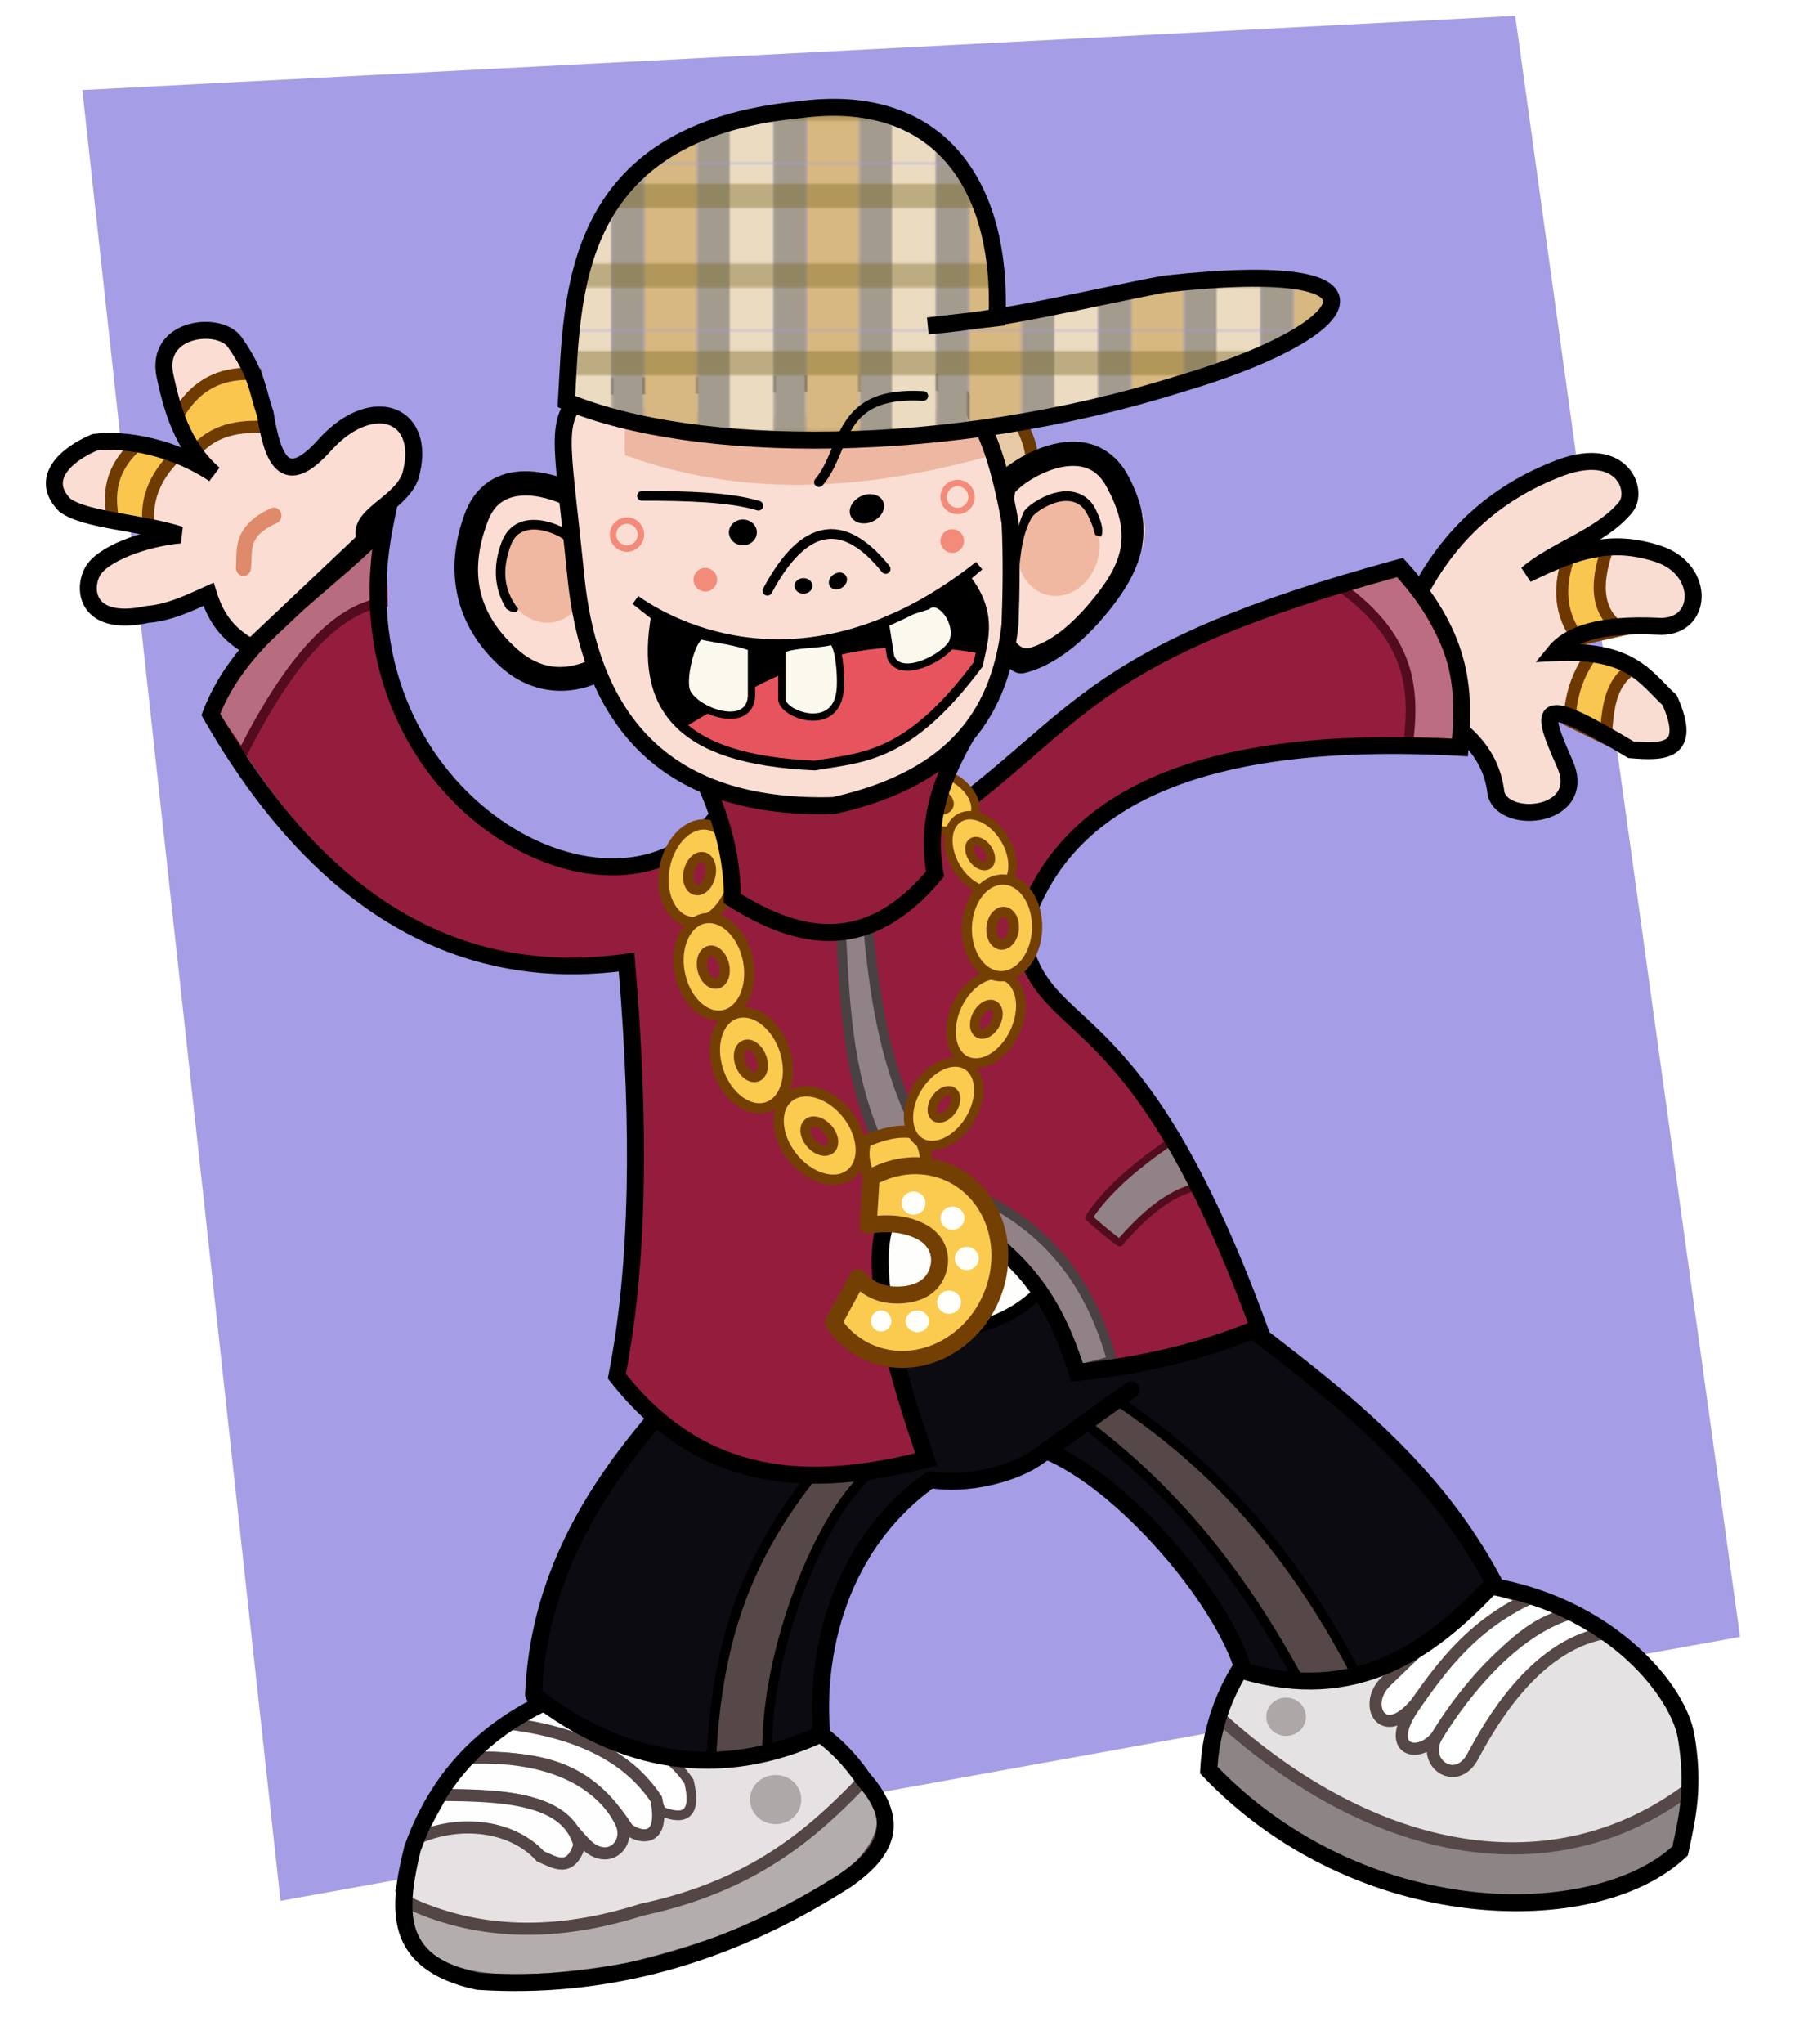<?xml version="1.0" encoding="UTF-8" standalone="no"?>
<!-- Created with Inkscape (http://www.inkscape.org/) -->
<svg
   xmlns:dc="http://purl.org/dc/elements/1.1/"
   xmlns:cc="http://creativecommons.org/ns#"
   xmlns:rdf="http://www.w3.org/1999/02/22-rdf-syntax-ns#"
   xmlns:svg="http://www.w3.org/2000/svg"
   xmlns="http://www.w3.org/2000/svg"
   xmlns:xlink="http://www.w3.org/1999/xlink"
   xmlns:sodipodi="http://sodipodi.sourceforge.net/DTD/sodipodi-0.dtd"
   xmlns:inkscape="http://www.inkscape.org/namespaces/inkscape"
   width="741.069"
   height="843.286"
   id="svg3250"
   sodipodi:version="0.32"
   inkscape:version="0.46"
   version="1.0"
   sodipodi:docname="Chav_diff.svg"
   inkscape:output_extension="org.inkscape.output.svg.inkscape">
  <sodipodi:namedview
     id="base"
     pagecolor="#ffffff"
     bordercolor="#666666"
     borderopacity="1.0"
     inkscape:pageopacity="0.0"
     inkscape:pageshadow="2"
     inkscape:zoom="0.91902423"
     inkscape:cx="180.11528"
     inkscape:cy="422.40453"
     inkscape:document-units="px"
     inkscape:current-layer="layer1"
     showgrid="false"
     inkscape:window-width="1920"
     inkscape:window-height="992"
     inkscape:window-x="-5"
     inkscape:window-y="0"
     showguides="true"
     inkscape:guide-bbox="true" />
  <defs
     id="defs3252">
    <pattern
       inkscape:collect="always"
       xlink:href="#pattern6657"
       id="pattern2494"
       patternTransform="translate(435.311,-0.405)" />
    <inkscape:perspective
       sodipodi:type="inkscape:persp3d"
       inkscape:vp_x="0 : 421.64285 : 1"
       inkscape:vp_y="0 : 1000 : 0"
       inkscape:vp_z="741.06927 : 421.64285 : 1"
       inkscape:persp3d-origin="370.53464 : 281.09524 : 1"
       id="perspective2479" />
    <pattern
       inkscape:collect="always"
       xlink:href="#pattern6085"
       id="pattern6657"
       patternTransform="translate(435.311,-0.405)" />
    <pattern
       inkscape:collect="always"
       xlink:href="#pattern5175"
       id="pattern6085"
       patternTransform="translate(435.311,-0.405)" />
    <pattern
       inkscape:collect="always"
       xlink:href="#pattern4627"
       id="pattern5175"
       patternTransform="translate(435.311,-0.405)" />
    <pattern
       inkscape:collect="always"
       xlink:href="#pattern3853"
       id="pattern4627"
       patternTransform="translate(435.311,-0.405)" />
    <pattern
       patternUnits="userSpaceOnUse"
       width="67"
       height="68.658"
       patternTransform="translate(435.24,-1.124)"
       id="pattern3853">
      <g
         transform="translate(-299.581,-77.485)"
         id="g3842">
        <g
           id="g3836"
           transform="matrix(1,0,0,1.144,0,-11.13)">
          <rect
             y="77.485"
             x="299.581"
             height="60.035"
             width="18.243"
             id="rect3822"
             style="opacity:1;fill:#ebdbc1;fill-opacity:1;fill-rule:evenodd;stroke:none;stroke-width:5;stroke-linecap:round;stroke-linejoin:round;stroke-miterlimit:4;stroke-dasharray:none;stroke-dashoffset:0;stroke-opacity:1" />
          <rect
             style="opacity:1;fill:#d7b881;fill-opacity:1;fill-rule:evenodd;stroke:none;stroke-width:5;stroke-linecap:round;stroke-linejoin:round;stroke-miterlimit:4;stroke-dasharray:none;stroke-dashoffset:0;stroke-opacity:1"
             id="rect3824"
             width="22.223"
             height="60.035"
             x="331.091"
             y="77.485" />
          <rect
             style="opacity:1;fill:#a39b8e;fill-opacity:1;fill-rule:evenodd;stroke:none;stroke-width:5;stroke-linecap:round;stroke-linejoin:round;stroke-miterlimit:4;stroke-dasharray:none;stroke-dashoffset:0;stroke-opacity:1"
             id="rect3826"
             width="13.267"
             height="60.035"
             x="317.824"
             y="77.485" />
          <rect
             y="77.485"
             x="353.314"
             height="60.035"
             width="13.267"
             id="rect3830"
             style="opacity:1;fill:#a39b8e;fill-opacity:1;fill-rule:evenodd;stroke:none;stroke-width:5;stroke-linecap:round;stroke-linejoin:round;stroke-miterlimit:4;stroke-dasharray:none;stroke-dashoffset:0;stroke-opacity:1" />
        </g>
        <rect
           y="118.282"
           x="299.581"
           height="9.95"
           width="67"
           id="rect3832"
           style="opacity:0.4;fill:#786721;fill-opacity:1;fill-rule:evenodd;stroke:none;stroke-width:5;stroke-linecap:round;stroke-linejoin:round;stroke-miterlimit:4;stroke-dasharray:none;stroke-dashoffset:0;stroke-opacity:1" />
        <rect
           style="opacity:0.4;fill:#786721;fill-opacity:1;fill-rule:evenodd;stroke:none;stroke-width:5;stroke-linecap:round;stroke-linejoin:round;stroke-miterlimit:4;stroke-dasharray:none;stroke-dashoffset:0;stroke-opacity:1"
           id="rect3834"
           width="67"
           height="9.95"
           x="299.581"
           y="85.445" />
      </g>
    </pattern>
  </defs>
  <g
     transform="translate(-7.143075e-2,-0.719)"
     id="layer1"
     inkscape:groupmode="layer"
     inkscape:label="Ebene 1">
    <path
       id="path3273"
       d="M 34.071,37.885 L 625.63,7.252 L 718.454,676.086 L 115.883,785.005 L 34.071,37.885 z"
       style="fill:#a59de6;fill-opacity:1;fill-rule:evenodd;stroke:none;stroke-width:1px;stroke-linecap:butt;stroke-linejoin:miter;stroke-opacity:1" />
    <path
       style="fill:#e4e2e3;fill-opacity:1;fill-rule:evenodd;stroke:none;stroke-width:1.776;stroke-linecap:round;stroke-linejoin:round;stroke-miterlimit:4;stroke-dasharray:none;stroke-dashoffset:0;stroke-opacity:1"
       d="M 619.006,784.879 C 576.92,783.059 534.975,764.864 504.695,735.294 L 500.036,730.745 L 500.553,726.127 C 502.518,708.57 509.148,693.076 520.575,679.34 C 522.818,676.643 522.912,676.577 525.738,675.721 C 527.321,675.242 544.359,670.138 563.6,664.38 L 598.584,653.911 L 602.668,654.233 C 620.035,655.602 634.275,659.132 647.419,665.328 C 667.522,674.804 684.059,691.935 694.507,714.108 C 696.187,717.675 696.431,718.505 696.936,722.398 C 697.644,727.853 697.665,738.504 696.98,744.314 C 695.923,753.279 693.804,763.452 692.752,764.616 C 690.567,767.033 684.228,771.296 678.63,774.112 C 662.661,782.147 642.016,785.875 619.006,784.879 L 619.006,784.879 z"
       id="path6432" />
    <path
       style="fill:#8d8485;fill-opacity:1;fill-rule:evenodd;stroke:#564848;stroke-width:5;stroke-linecap:butt;stroke-linejoin:miter;stroke-miterlimit:4;stroke-dasharray:none;stroke-opacity:1"
       d="M 503.696,709.397 C 567.748,767.555 641.496,780.755 697.261,738.876 L 693.354,765.158 C 659.591,791.972 568.101,803.227 499.079,729.642 L 503.696,709.397 z"
       id="path6436"
       sodipodi:nodetypes="ccccc" />
    <path
       sodipodi:type="arc"
       style="fill:#ada7a7;fill-opacity:1;fill-rule:evenodd;stroke:none;stroke-width:7;stroke-linecap:round;stroke-linejoin:round;stroke-miterlimit:4;stroke-dasharray:none;stroke-dashoffset:0;stroke-opacity:1"
       id="path6434"
       sodipodi:cx="532.0376"
       sodipodi:cy="709.38837"
       sodipodi:rx="8.1688023"
       sodipodi:ry="7.8136368"
       d="M 540.206,709.388 A 8.169,7.814 0 1 1 523.869,709.388 A 8.169,7.814 0 1 1 540.206,709.388 z"
       transform="translate(-0.994,-0.346)" />
    <path
       style="fill:#ffffff;fill-opacity:1;fill-rule:evenodd;stroke:#564847;stroke-width:5;stroke-linecap:butt;stroke-linejoin:miter;stroke-miterlimit:4;stroke-dasharray:none;stroke-opacity:1"
       d="M 572.243,694.48 C 563.031,703.371 569.858,717.964 581.832,706.556 C 593.807,695.148 604.786,668.573 635.107,661.45 L 613.087,655.057 L 572.243,694.48 z"
       id="path6438"
       sodipodi:nodetypes="czccz" />
    <path
       style="fill:#feffff;fill-opacity:1;fill-rule:evenodd;stroke:#564847;stroke-width:5;stroke-linecap:butt;stroke-linejoin:miter;stroke-miterlimit:4;stroke-dasharray:none;stroke-opacity:1"
       d="M 632.621,659.674 L 651.089,666.778 C 626.299,666.865 601.011,707.562 593.197,717.211 C 585.559,726.644 571.326,722.969 583.608,705.135 C 596.006,687.134 608.678,670.733 632.621,659.674 z"
       id="path6442"
       sodipodi:nodetypes="cczzc" />
    <path
       style="fill:#ffffff;fill-opacity:1;fill-rule:evenodd;stroke:#564847;stroke-width:5;stroke-linecap:butt;stroke-linejoin:miter;stroke-miterlimit:4;stroke-dasharray:none;stroke-opacity:1"
       d="M 648.248,666.422 C 621.165,674.729 599.673,706.308 593.197,717.211 C 586.79,728 601.157,738.304 608.114,725.38 C 614.993,712.6 633.062,680.091 662.1,674.591 L 648.248,666.422 z"
       id="path6444"
       sodipodi:nodetypes="czzcc" />
    <path
       style="fill:#000000;fill-opacity:1;fill-rule:evenodd;stroke:none;stroke-width:7;stroke-linecap:butt;stroke-linejoin:miter;stroke-miterlimit:4;stroke-dasharray:none;stroke-opacity:1"
       d="M 597.375,649.75 L 596.812,649.938 L 521.156,672.656 L 520.219,672.938 L 519.562,673.656 C 505.398,689.198 496.578,709.192 495.594,730.906 L 495.5,732.406 L 496.531,733.469 C 528.313,766.815 569.01,783.716 606.25,788.094 C 643.49,792.472 677.414,784.593 696.094,767 L 696.906,766.25 L 697.125,765.188 C 700.299,750.548 703.223,737.821 699.656,716.625 C 697.643,704.665 687.753,688.987 670.656,675.5 C 653.559,662.013 629.089,650.999 597.938,649.781 L 597.375,649.75 z M 598.156,656.812 C 627.574,658.065 650.391,668.44 666.312,681 C 682.321,693.628 691.225,708.718 692.75,717.781 C 696.047,737.375 693.596,748.433 690.531,762.531 C 674.021,777.454 642.301,785.299 607.062,781.156 C 571.723,777.001 533.099,761.002 502.719,729.688 C 503.944,710.58 511.718,692.994 524.156,679.062 L 598.156,656.812 z"
       id="path6430" />
    <path
       style="fill:#e6e2e3;fill-opacity:1;fill-rule:evenodd;stroke:#e6e2e3;stroke-width:2.959;stroke-linecap:round;stroke-linejoin:round;stroke-miterlimit:4;stroke-dasharray:none;stroke-dashoffset:0;stroke-opacity:1"
       d="M 199.261,814.129 C 192.721,813.524 184.516,810.466 179.47,806.751 C 169.867,799.682 167.908,788.41 172.672,767.632 C 174.315,760.467 179.616,749.012 185.092,740.792 C 194.921,726.038 207.441,715.319 224.833,706.766 C 233.503,702.502 243.241,698.736 245.594,698.736 C 248.85,698.736 303.095,703.364 304.833,703.79 C 308.565,704.704 317.592,708.203 322.908,710.795 C 335.068,716.724 343.907,724.057 352.186,735.086 C 353.146,736.365 354.822,738.552 355.911,739.947 C 358.347,743.069 360.566,747.634 361.149,750.725 C 362.709,758.99 356.548,767.021 341.703,776.073 C 303.791,799.192 266.684,811.48 226.807,814.12 C 219.728,814.589 204.294,814.594 199.261,814.129 L 199.261,814.129 z"
       id="path5961" />
    <path
       style="fill:#b3adad;fill-opacity:1;fill-rule:evenodd;stroke:#544645;stroke-width:5;stroke-linecap:butt;stroke-linejoin:miter;stroke-miterlimit:4;stroke-dasharray:none;stroke-opacity:1"
       d="M 166.606,784.83 C 197.083,799.617 230.106,799.762 265.089,788.634 C 310.185,779.04 335.084,757.904 356.81,734.955 C 367.434,745.852 367.734,757.732 354.697,770.882 C 327.559,793.036 294.129,804.402 259.172,813.15 C 199.238,823.056 185.05,815.287 173.791,806.387 C 164.28,799.201 168.025,792.016 166.606,784.83 z"
       id="path5965"
       sodipodi:nodetypes="ccccccc" />
    <path
       style="fill:#ffffff;fill-opacity:1;fill-rule:evenodd;stroke:#544646;stroke-width:4;stroke-linecap:butt;stroke-linejoin:miter;stroke-miterlimit:4;stroke-dasharray:none;stroke-opacity:1"
       d="M 212.677,710.862 C 234.188,720.384 260.811,719.111 273.12,748.058 C 283.597,752.313 287.581,748.451 284.532,735.8 C 272.064,717.091 250.972,716.1 231.275,708.749 C 218.015,699.744 217.816,708.699 212.677,710.862 z"
       id="path5967"
       sodipodi:nodetypes="ccccc" />
    <path
       style="fill:#ffffff;fill-opacity:1;fill-rule:evenodd;stroke:#544646;stroke-width:5;stroke-linecap:butt;stroke-linejoin:miter;stroke-miterlimit:4;stroke-dasharray:none;stroke-opacity:1"
       d="M 271.007,742.985 C 274.918,761.958 263.465,758.812 259.172,755.243 C 243.67,731.498 227.435,725.224 192.812,726.078 L 208.873,711.707 C 237.72,715.083 259.062,724.962 271.007,742.985 z"
       id="path5969"
       sodipodi:nodetypes="ccccc" />
    <path
       style="fill:#fffeff;fill-opacity:1;fill-rule:evenodd;stroke:#544646;stroke-width:5;stroke-linecap:butt;stroke-linejoin:miter;stroke-miterlimit:4;stroke-dasharray:none;stroke-opacity:1"
       d="M 191.966,726.078 C 237.961,723.584 252.89,744.697 256.636,753.13 C 260.448,761.712 250.865,771.027 241.419,761.161 C 231.974,751.294 227.931,739.6 180.977,742.14 L 191.966,726.078 z"
       id="path5973"
       sodipodi:nodetypes="czzcc" />
    <path
       style="fill:#fffeff;fill-opacity:1;fill-rule:evenodd;stroke:#544646;stroke-width:5;stroke-linecap:butt;stroke-linejoin:miter;stroke-miterlimit:4;stroke-dasharray:none;stroke-opacity:1"
       d="M 172.523,759.047 C 190.711,751.136 211.934,754.185 223.244,766.655 C 229.222,769.162 235.496,773.589 239.306,762.006 C 234.471,743.044 209.241,741.419 182.245,741.295 L 172.523,759.047 z"
       id="path5975"
       sodipodi:nodetypes="ccccc" />
    <path
       style="fill:#000000;fill-opacity:1;fill-rule:evenodd;stroke:none;stroke-width:7;stroke-linecap:butt;stroke-linejoin:miter;stroke-miterlimit:4;stroke-dasharray:none;stroke-opacity:1"
       d="M 244.406,691.688 L 243.719,691.906 C 210.165,702.775 181.385,722.314 167.125,762.094 L 167.062,762.281 L 167,762.469 C 164.066,774.655 161.475,787.001 164.812,798 C 168.15,808.999 177.922,817.715 196.75,821.656 L 197,821.688 L 197.25,821.719 C 248.845,825.052 300.531,812.029 351.938,778.906 L 352.031,778.844 L 352.094,778.781 C 359.736,773.262 366.179,767.115 368.344,759.094 C 370.48,751.177 367.745,742.159 359.281,732.562 C 359.191,732.43 359.091,732.32 359,732.188 C 345.358,712.321 326.312,702.884 306.25,696.938 L 305.906,696.844 L 305.531,696.812 L 245.094,691.75 L 244.406,691.688 z M 245.25,698.781 L 304.5,703.75 C 323.832,709.511 341.019,718.1 353.5,736.5 L 353.625,736.688 L 353.781,736.875 C 361.615,745.613 363.053,751.873 361.594,757.281 C 360.146,762.646 355.169,767.908 348.156,773 C 297.933,805.361 248.004,817.893 197.969,814.719 C 180.761,811.068 174.11,804.466 171.531,795.969 C 168.969,787.524 170.882,776.314 173.719,764.469 C 173.727,764.446 173.742,764.429 173.75,764.406 C 187.177,727.018 213.193,709.286 245.25,698.781 z"
       id="path5959" />
    <path
       sodipodi:type="arc"
       style="fill:#aea8a8;fill-opacity:1;fill-rule:evenodd;stroke:none;stroke-width:7;stroke-linecap:round;stroke-linejoin:round;stroke-miterlimit:4;stroke-dasharray:none;stroke-dashoffset:0;stroke-opacity:1"
       id="path5963"
       sodipodi:cx="316.58438"
       sodipodi:cy="744.37952"
       sodipodi:rx="6.7628169"
       sodipodi:ry="8.0308447"
       d="M 323.347,744.38 A 6.763,8.031 0 1 1 309.822,744.38 A 6.763,8.031 0 1 1 323.347,744.38 z"
       transform="matrix(1.562,0,0,1.247,-174.203,-185.04)" />
    <path
       style="fill:#f9ddd2;fill-opacity:1;fill-rule:evenodd;stroke:#f9ddd2;stroke-width:2.548;stroke-linecap:round;stroke-linejoin:round;stroke-miterlimit:4;stroke-dasharray:none;stroke-dashoffset:0;stroke-opacity:1"
       d="M 627.246,331.771 C 625.29,331.259 623.45,330.211 622.393,329.008 C 621.589,328.092 621.255,327.193 620.898,324.976 C 618.969,313.018 611.163,302.367 598.401,294.278 C 597.351,293.612 596.491,292.994 596.491,292.904 C 596.491,292.814 594.437,283.316 591.928,271.798 L 587.365,250.856 L 589.501,246.795 C 599.816,227.177 614.496,212.419 633.393,202.668 C 646.635,195.834 655.533,193.608 661.885,195.537 C 666.281,196.873 669.273,200.443 669.281,204.363 C 669.291,209.106 662.388,214.562 643.079,225.075 C 636.533,228.638 628.338,234.07 628.338,234.845 C 628.338,235.438 631.656,240.723 632.031,240.727 C 632.26,240.729 634.223,239.903 636.392,238.89 C 643.179,235.72 650.211,233.07 655.384,231.733 C 659.763,230.6 661.063,230.422 666.098,230.267 C 670.553,230.129 672.617,230.23 675.379,230.721 C 687.506,232.879 693.779,237.386 695.186,244.952 C 695.955,249.091 694.041,252.973 690.489,254.474 C 688.934,255.132 687.678,255.228 678.202,255.414 C 667.112,255.633 664.013,255.906 658.384,257.163 C 652.465,258.484 648.295,260.145 644.535,262.679 C 642.773,263.866 635.102,271.216 633.936,272.833 L 633.228,273.816 L 644.068,273.75 C 653.245,273.693 655.466,273.786 658.548,274.355 C 668.475,276.186 672.956,278.661 681.36,286.956 L 686.708,292.233 L 687.852,295.873 C 689.312,300.519 689.448,303.656 688.245,304.937 C 687.063,306.195 684.891,306.61 679.493,306.61 L 674.738,306.61 L 668.099,302.736 C 659.954,297.984 651.776,293.857 647.952,292.568 C 641.505,290.396 637.443,291.787 636.453,296.505 C 635.767,299.779 636.665,302.796 642.531,316.915 C 644.057,320.586 644.472,323.34 643.804,325.362 C 643.122,327.429 640.862,329.656 638.255,330.829 C 636.306,331.707 635.436,331.868 632.16,331.955 C 630.058,332.011 627.847,331.929 627.246,331.771 z"
       id="path4779" />
    <path
       style="fill:#f9c650;fill-opacity:1;fill-rule:evenodd;stroke:#6e3700;stroke-width:5;stroke-linecap:butt;stroke-linejoin:miter;stroke-miterlimit:4;stroke-dasharray:none;stroke-opacity:1"
       d="M 647.94,229.986 C 643.218,242.909 644.052,254.551 651.944,264.563 L 669.778,260.559 C 659.579,254.114 658.267,242.615 663.591,227.438 L 647.94,229.986 z"
       id="path4781"
       sodipodi:nodetypes="ccccc" />
    <path
       style="fill:#f9c650;fill-opacity:1;fill-rule:evenodd;stroke:#6e3700;stroke-width:5;stroke-linecap:butt;stroke-linejoin:miter;stroke-miterlimit:4;stroke-dasharray:none;stroke-opacity:1"
       d="M 657.767,270.023 L 674.51,276.21 C 664.03,282.618 663.986,294.242 662.863,305.328 L 647.94,298.048 C 648.584,289.082 650.398,279.949 657.767,270.023 z"
       id="path4783"
       sodipodi:nodetypes="ccccc" />
    <path
       style="fill:none;fill-rule:evenodd;stroke:#000000;stroke-width:7;stroke-linecap:butt;stroke-linejoin:miter;stroke-miterlimit:4;stroke-dasharray:none;stroke-opacity:1"
       d="M 583.517,250.368 C 596.295,223.362 616.358,204.097 644.664,193.589 C 670.16,184.375 676.627,203.368 671.234,209.967 C 661.149,222.309 641.612,227.814 630.469,237.629 C 651.275,227.519 665.279,222.883 684.701,229.258 C 704.561,235.777 703.318,260.525 684.337,259.104 C 660.716,258.03 647.927,262.373 641.752,270.023 C 673.258,268.429 679.225,280.159 689.433,289.677 C 699.053,311.429 686.604,311.113 673.418,310.06 C 634.277,286.591 635.798,292.48 646.12,315.883 C 655.796,337.82 621.34,341.414 617.73,328.258 C 616.058,313.035 606.633,302.98 593.344,295.501 L 583.517,250.368 z"
       id="path4773"
       sodipodi:nodetypes="ccsczcccczccc" />
    <path
       style="fill:#0c0b11;fill-opacity:1;fill-rule:evenodd;stroke:#0c0b11;stroke-width:6.293;stroke-linecap:round;stroke-linejoin:round;stroke-miterlimit:4;stroke-dasharray:none;stroke-dashoffset:0;stroke-opacity:1"
       d="M 277.93,721.495 C 261.086,718.916 247.754,713.598 232.139,703.231 L 224.001,697.828 L 224.786,690.442 C 229.055,650.26 252.844,607.36 292.289,568.712 L 304.62,556.63 L 382.071,532.398 L 459.522,508.166 L 469.601,517.112 C 475.144,522.033 495.453,538.374 514.731,553.426 C 565.195,592.825 588.851,616.386 605.908,644.234 L 611.038,652.609 L 604.932,658.957 C 581.451,683.365 549.515,694.841 523.721,688.14 C 516.59,686.287 516.038,685.729 510.925,675.191 C 507.986,669.133 501.843,658.868 497.274,652.378 C 486.941,637.7 459.701,610.69 448.881,604.392 C 444.421,601.796 440.758,599.244 440.741,598.72 C 440.724,598.197 445.109,594.682 450.486,590.911 C 464.253,581.254 466.542,578.763 464.222,575.968 C 463.193,574.728 461.711,573.713 460.929,573.713 C 460.147,573.713 451.561,579.512 441.849,586.6 C 419.683,602.775 409.981,606.927 394.348,606.927 C 383.5,606.927 382.242,607.293 375.564,612.392 C 352.748,629.813 337.041,662.692 334.41,698.538 C 333.173,715.391 333.659,714.823 316.86,719.073 C 304.289,722.253 289.069,723.2 277.93,721.495 L 277.93,721.495 z"
       id="path4695" />
    <path
       style="fill:#564848;fill-opacity:1;fill-rule:evenodd;stroke:#000000;stroke-width:4;stroke-linecap:butt;stroke-linejoin:miter;stroke-miterlimit:4;stroke-dasharray:none;stroke-opacity:1"
       d="M 293.67,727.74 L 316.767,724.608 C 316.005,676.613 343.947,613.891 364.917,604.82 L 339.863,604.037 C 310.602,639.171 296.073,673.303 293.67,727.74 z"
       id="path4691"
       sodipodi:nodetypes="ccccc" />
    <path
       style="fill:#564848;fill-opacity:1;fill-rule:evenodd;stroke:#000000;stroke-width:4;stroke-linecap:butt;stroke-linejoin:miter;stroke-miterlimit:4;stroke-dasharray:none;stroke-opacity:1"
       d="M 536.379,694.074 L 560.258,692.116 C 537.7,648.59 507.564,608.853 460.043,577.809 L 446.733,587.204 C 484.285,614.994 512.254,649.594 536.379,694.074 z"
       id="path4693"
       sodipodi:nodetypes="ccccc" />
    <path
       style="fill:none;fill-rule:evenodd;stroke:#000000;stroke-width:7;stroke-linecap:butt;stroke-linejoin:round;stroke-miterlimit:4;stroke-dasharray:none;stroke-opacity:1"
       d="M 461.109,503.438 L 301.39,553.532 C 259.606,594.559 222.989,638.303 220.359,699.938 C 256.975,728.568 297.524,735.381 339.359,716.001 C 336.895,690.382 342.249,641.362 384.172,611.251 C 384.182,611.252 384.193,611.249 384.203,611.251 C 391.549,612.357 400.108,612.05 408.828,610.001 C 416.692,608.152 423.684,605.32 428.913,601.559 C 513.776,540.539 431.028,600.064 431.984,599.282 C 463.73,612.201 504.866,660.285 513.547,690.157 C 559.183,703.504 589.881,682.832 616.89,653.751 C 579.904,583.974 513.596,553.127 461.109,503.438 z"
       id="path4614"
       sodipodi:nodetypes="cccccssscccc" />
    <path
       style="fill:#fefefd;fill-opacity:1;fill-rule:evenodd;stroke:#000000;stroke-width:5;stroke-linecap:butt;stroke-linejoin:miter;stroke-miterlimit:4;stroke-dasharray:none;stroke-opacity:1"
       d="M 330.077,542.185 C 371.379,552.561 410.782,558.469 434.598,527.701 L 384.49,463.109 L 353.565,465.85 L 330.077,542.185 z"
       id="path4616"
       sodipodi:nodetypes="ccccc" />
    <path
       sodipodi:nodetypes="ccccscccscccscccssssscccccsscccscccscccssssssssssssccccc"
       style="fill:#941d3d;fill-opacity:1;fill-rule:evenodd;stroke:none;stroke-width:3.992;stroke-linecap:round;stroke-linejoin:round;stroke-miterlimit:4;stroke-dasharray:none;stroke-dashoffset:0;stroke-opacity:1"
       d="M 328.854,608.045 C 303.221,605.569 280.666,593.712 263.374,573.62 L 258.803,568.309 L 253.998,558.054 C 257.467,537.817 259.234,518.952 259.959,490.667 C 260.581,466.446 258.939,421.735 256.66,400.81 L 256.221,396.781 L 257.162,397.376 C 246.397,398.574 225.97,398.131 216.282,396.49 C 168.667,388.425 128.741,357.354 95.456,302.461 L 91.099,295.276 L 94.41,288.749 C 101.269,275.229 111.305,263.887 133.085,245.043 C 139.542,239.456 148.344,231.672 152.643,227.747 L 160.46,220.609 L 159.828,226.099 C 159.481,229.119 159.225,238.596 159.26,247.158 C 159.311,259.904 159.63,264.129 161.018,270.457 C 163.492,281.733 166.226,289.457 171.566,300.251 C 185.039,327.485 208.773,348.117 235.922,356.194 C 245.246,358.968 260.061,359.7 268.975,357.826 C 277.331,356.07 286.732,351.226 293.089,345.4 L 298.361,340.57 L 344.8,340.57 L 391.238,340.57 L 400.565,333.46 C 405.694,329.55 417.506,319.867 426.813,311.943 C 456.237,286.89 466.696,279.642 489.73,268.341 C 511.31,257.754 534.744,249.092 566.77,239.864 L 580.739,235.839 L 584.16,239.702 C 592.105,248.674 599.749,261.894 602.55,271.509 C 605.524,281.717 606.885,297.896 605.396,305.341 L 604.897,307.836 L 581.488,307.836 C 548.303,307.836 528.836,309.732 506.964,315.094 C 465.683,325.215 439.592,345.474 427.078,377.122 L 423.832,385.331 L 425.098,390.295 C 425.794,393.025 427.668,397.954 429.262,401.247 C 431.831,406.556 433.992,409.091 448.322,423.602 C 457.211,432.604 465.814,441.586 467.44,443.562 C 477.955,456.341 488.694,473.421 498.313,492.663 C 508.162,512.366 522.399,547.4 520.919,548.291 C 518.677,549.64 503.974,554.708 494.919,557.253 C 478.69,561.814 450.043,566.761 448.696,565.235 C 448.347,564.841 447.234,562.182 446.222,559.328 C 436.257,531.218 419.938,513.195 390.261,497.525 C 385.613,495.07 381.122,493.063 380.281,493.065 C 377.84,493.07 373.808,495.933 371.23,499.492 C 366.208,506.425 364.733,517.592 366.755,533.38 C 368.843,549.69 374.494,572.464 381.832,594.155 L 384.567,602.235 L 374.874,604.316 C 358.103,607.917 341.477,609.264 328.854,608.045 L 328.854,608.045 z"
       id="path3603" />
    <path
       style="fill:#918287;fill-opacity:1;fill-rule:evenodd;stroke:#530c1e;stroke-width:3;stroke-linecap:butt;stroke-linejoin:round;stroke-miterlimit:4;stroke-dasharray:none;stroke-opacity:1"
       d="M 483.096,471.956 L 494.274,490.319 C 482.39,493.082 472.106,502.246 462.338,513.472 C 460.42,512.352 455.731,508.462 449.564,503.093 C 456.312,492.714 467.835,482.335 483.096,471.956 z"
       id="path3607"
       sodipodi:nodetypes="ccccc" />
    <path
       style="fill:#b86c7f;fill-opacity:1;fill-rule:evenodd;stroke:#530c1e;stroke-width:4;stroke-linecap:butt;stroke-linejoin:miter;stroke-miterlimit:4;stroke-dasharray:none;stroke-opacity:1"
       d="M 157.354,220.464 C 128.95,245.214 96.048,269.964 87.894,294.714 L 99.87,312.279 C 120.413,271.177 139.737,252.003 158.152,249.206 L 157.354,220.464 z"
       id="path3609"
       sodipodi:nodetypes="ccccc" />
    <path
       style="fill:#bc6d82;fill-opacity:1;fill-rule:evenodd;stroke:#530c1e;stroke-width:4;stroke-linecap:butt;stroke-linejoin:miter;stroke-miterlimit:4;stroke-dasharray:none;stroke-opacity:1"
       d="M 576.508,234.835 C 595.505,256.334 605.927,280.406 603.653,308.287 L 581.298,309.085 C 584.045,286.996 584.098,264.908 553.354,242.819 L 576.508,234.835 z"
       id="path3611"
       sodipodi:nodetypes="ccccc" />
    <path
       style="fill:#918287;fill-opacity:1;fill-rule:evenodd;stroke:#4a4144;stroke-width:4;stroke-linecap:butt;stroke-linejoin:miter;stroke-miterlimit:4;stroke-dasharray:none;stroke-opacity:1"
       d="M 388.088,503.093 L 392.878,489.521 C 436.315,505.236 451.719,535.657 459.145,562.174 L 443.975,566.166 C 435.966,533.342 415.208,514.683 388.088,503.093 z"
       id="path3615"
       sodipodi:nodetypes="ccccc" />
    <path
       style="fill:#000000;fill-opacity:1;fill-rule:evenodd;stroke:none;stroke-width:7;stroke-linecap:butt;stroke-linejoin:miter;stroke-miterlimit:4;stroke-dasharray:none;stroke-opacity:1"
       d="M 164.781,205.906 L 156.406,214.875 C 132.763,240.167 97.093,259.101 83.812,294.281 L 83.25,295.812 L 84.062,297.25 C 128.175,374.23 185.818,409.708 255.531,401.562 C 260.835,465.802 260.29,522.476 251.312,567.875 L 251,569.469 L 252,570.719 C 270.006,593.711 290.836,605.902 313.156,610.562 C 335.476,615.223 359.161,612.477 383.375,606.281 L 387.062,605.344 L 385.812,601.75 C 375.617,572.48 368.816,547.244 367.281,528.812 C 366.514,519.597 367.085,512.116 368.938,506.812 C 370.606,502.036 373.127,499.126 376.875,497.406 C 422.977,518.682 433.163,542.561 441.438,568.031 L 442.312,570.719 L 445.125,570.438 C 473.723,567.56 498.934,561.193 521.188,551.812 L 524.25,550.531 L 523.094,547.406 C 497.068,476.419 474.432,446.675 457.188,429.125 C 448.565,420.35 441.408,414.687 436.125,408.625 C 430.984,402.726 427.436,396.451 425.25,385.875 C 432.894,360.46 449.423,341.004 477.781,328.25 C 506.46,315.352 547.344,309.555 602.656,312.594 L 606.094,312.781 L 606.344,309.344 C 607.979,287.363 608.799,263.384 580.688,232.469 L 579.25,230.906 L 577.188,231.469 C 447.69,266.676 444.971,293.794 386.875,335.938 L 294.688,335.938 L 293.031,335.938 L 291.969,337.188 C 281.672,349.666 267.51,355.168 251.875,354.875 C 236.24,354.582 219.215,348.331 204.125,337.031 C 173.945,314.432 151.561,272.038 162.375,217.969 L 164.781,205.906 z M 153.781,227.344 C 147.275,278.907 169.781,320.043 199.938,342.625 C 216.05,354.691 234.356,361.549 251.75,361.875 C 268.581,362.19 284.58,356.153 296.188,342.938 L 388.094,342.938 L 389.219,342.938 L 390.125,342.25 C 449.864,299.194 449.819,273.689 576.875,238.844 C 600.865,266.002 600.955,285.281 599.531,305.469 C 545.342,302.832 504.476,308.577 474.906,321.875 C 444.685,335.466 426.293,357.14 418.25,384.75 L 418.031,385.562 L 418.188,386.406 C 420.551,398.527 424.992,406.469 430.875,413.219 C 436.758,419.969 443.87,425.566 452.188,434.031 C 468.548,450.681 490.042,478.732 515.281,546.562 C 495.206,554.662 472.64,560.3 447.125,563.094 C 438.616,537.755 425.547,511.666 378.344,490.312 L 377.062,489.75 L 375.719,490.219 C 369.225,492.545 364.703,497.745 362.344,504.5 C 359.985,511.255 359.497,519.611 360.312,529.406 C 361.872,548.143 368.38,572.407 377.938,600.312 C 355.656,605.68 334.3,607.834 314.594,603.719 C 294.179,599.456 275.365,588.651 258.469,567.562 C 267.508,520.56 267.843,462.747 262.25,397.406 L 261.938,393.719 L 258.281,394.25 C 190.077,403.679 134.91,371.045 91,295.25 C 102.302,267.325 130.47,249.572 153.781,227.344 z"
       id="path3601" />
    <path
       style="fill:#fbddd3;fill-opacity:1;fill-rule:evenodd;stroke:none;stroke-width:1.573;stroke-linecap:round;stroke-linejoin:round;stroke-miterlimit:4;stroke-dasharray:none;stroke-dashoffset:0;stroke-opacity:1"
       d="M 97.839,263.966 C 95.462,262.095 91.986,257.53 90.116,253.82 C 88.245,250.11 86.552,246.882 86.352,246.647 C 86.153,246.412 81.312,247.981 75.595,250.133 C 55.317,257.764 40.028,257.21 36.803,248.727 C 33.146,239.109 43.112,230.138 62.509,225.586 C 68.899,224.086 74.128,222.333 74.128,221.691 C 74.128,221.048 69.927,219.653 64.794,218.59 C 25.745,210.505 22.182,208.953 22.182,200.03 C 22.182,194.67 25.948,190.061 33.538,186.133 C 42.714,181.384 62.737,184.599 81.027,193.757 C 85.268,195.881 88.737,197.163 88.737,196.608 C 88.737,196.052 86.871,193.379 84.589,190.667 C 74.546,178.732 66.027,153.303 69.241,144.851 C 71.314,139.396 80.824,135.25 88.121,136.619 C 96.741,138.236 102.55,148.206 109.003,172.461 C 115.796,197.991 119.747,199.753 136.387,184.674 C 151.556,170.927 162.273,168.842 168.927,178.342 C 171.95,182.658 172.342,192.964 169.679,198.076 C 168.663,200.026 163.914,205.302 159.127,209.8 C 154.244,214.389 150.423,219.401 150.423,221.219 C 150.423,224.424 106.939,267.366 103.693,267.366 C 102.851,267.366 100.217,265.836 97.839,263.966 L 97.839,263.966 z"
       id="path3183" />
    <path
       style="fill:#fac64e;fill-opacity:1;fill-rule:evenodd;stroke:#6f3b01;stroke-width:5;stroke-linecap:butt;stroke-linejoin:miter;stroke-miterlimit:4;stroke-dasharray:none;stroke-opacity:1"
       d="M 100.665,155.001 C 89.229,155.392 79.935,160.725 73.384,172.282 L 79.79,187.782 C 87.891,177.887 98.721,176.207 110.384,177.001 L 105.696,155.126 C 103.976,154.983 102.299,154.945 100.665,155.001 z M 57.259,183.719 C 45.035,194.371 44.863,205.037 46.821,215.688 L 61.634,218.719 C 60.003,208.21 63.052,198.051 73.071,188.438 L 57.259,183.719 z"
       id="path3185" />
    <path
       style="fill:none;fill-rule:evenodd;stroke:#000000;stroke-width:7;stroke-linecap:butt;stroke-linejoin:miter;stroke-miterlimit:4;stroke-dasharray:none;stroke-opacity:1"
       d="M 86.161,245.94 C 78.028,249.611 69.945,253.483 61.075,254.207 C 36.71,259.494 34.127,244.989 37.985,237.103 C 41.613,229.239 60.215,222.677 74.473,221.425 C 58.05,216.129 35.508,215.5 26.867,209.167 C 16.085,198.275 27.275,188.25 39.125,183.226 C 52.021,181.497 72.314,185.443 88.441,196.339 C 75.014,184.853 70.74,167.643 68.202,155.86 C 63.854,135.681 90.68,132.898 96.993,141.892 C 106.476,155.4 106.209,161.751 109.536,171.253 C 112.552,189.784 117.356,203.514 134.622,183.796 C 154.526,162.359 176.952,171.794 169.4,197.479 C 164.82,209.176 146.95,213.511 150.87,223.42 L 103.835,267.89 C 92.959,261.933 88.748,254.158 86.161,245.94 z"
       id="path2411"
       sodipodi:nodetypes="cccccccsscccccc" />
    <path
       style="fill:#df8a6b;fill-opacity:1;fill-rule:evenodd;stroke:none;stroke-width:7;stroke-linecap:round;stroke-linejoin:miter;stroke-miterlimit:4;stroke-dasharray:none;stroke-opacity:1"
       d="M 113.014,210.161 C 112.632,210.176 112.255,210.266 111.904,210.426 C 104.29,213.936 100.409,218.245 98.823,222.812 C 97.238,227.38 97.783,231.511 97.49,234.727 C 97.322,236.543 98.571,238.16 100.281,238.339 C 101.991,238.519 103.515,237.192 103.683,235.376 C 104.064,231.189 103.737,227.837 104.683,225.113 C 105.629,222.388 107.678,219.589 114.375,216.501 C 115.762,215.876 116.528,214.286 116.193,212.726 C 115.858,211.167 114.519,210.086 113.014,210.161 L 113.014,210.161 z"
       id="path3189" />
    <path
       style="fill:#918287;fill-opacity:1;fill-rule:evenodd;stroke:#4a4144;stroke-width:4;stroke-linecap:butt;stroke-linejoin:miter;stroke-miterlimit:4;stroke-dasharray:none;stroke-opacity:1"
       d="M 347.37,386.529 C 348.868,414.472 349.901,442.416 361.741,470.359 L 380.903,471.158 C 365.575,442.15 361.272,413.142 358.548,384.133 L 347.37,386.529 z"
       id="path3613"
       sodipodi:nodetypes="ccccc" />
    <path
       style="fill:#fbcb4f;fill-opacity:1;fill-rule:evenodd;stroke:#743f03;stroke-width:5;stroke-linecap:round;stroke-linejoin:round;stroke-miterlimit:4;stroke-dasharray:none;stroke-dashoffset:0;stroke-opacity:1"
       d="M 357.292,471.582 C 364.007,468.884 370.822,466.486 379.012,468.216 C 381.555,473.971 382.708,476.062 382.252,481.817 C 373.836,479.019 366.131,484.133 359.968,488.847 C 357.298,483.388 355.495,477.785 357.292,471.582 z"
       id="rect3539"
       sodipodi:nodetypes="ccccc" />
    <path
       style="fill:#fbcb4f;fill-opacity:1;fill-rule:evenodd;stroke:#743f03;stroke-width:3.477;stroke-linecap:round;stroke-linejoin:round;stroke-miterlimit:4;stroke-dasharray:none;stroke-dashoffset:0;stroke-opacity:1"
       d="M 371.126,323.998 C 373.666,318.984 381.365,317.057 389.383,319.743 C 398.231,322.707 404.13,330.158 402.562,336.379 C 400.993,342.601 392.553,345.256 383.706,342.292 C 374.858,339.328 368.936,331.864 370.504,325.643 C 370.651,325.06 370.864,324.517 371.126,323.998 z M 381.282,329.017 C 381.165,329.233 381.091,329.487 381.045,329.738 C 380.681,331.746 382.851,334.05 385.897,334.901 C 388.943,335.751 391.714,334.806 392.079,332.798 C 392.443,330.789 390.272,328.486 387.226,327.635 C 384.561,326.89 382.097,327.503 381.282,329.017 z"
       id="path3471" />
    <path
       style="fill:#fbcb4f;fill-opacity:1;fill-rule:evenodd;stroke:#743f03;stroke-width:4.244;stroke-linecap:round;stroke-linejoin:round;stroke-miterlimit:4;stroke-dasharray:none;stroke-dashoffset:0;stroke-opacity:1"
       d="M 290.134,340.876 C 283.078,341.192 276.329,348.613 274.478,358.626 C 272.435,369.674 277.111,379.706 284.915,381.032 C 292.719,382.357 300.716,374.487 302.759,363.438 C 304.802,352.389 300.126,342.326 292.321,341.001 C 291.59,340.876 290.864,340.843 290.134,340.876 z M 289.571,354.344 C 289.88,354.323 290.205,354.365 290.509,354.438 C 292.943,355.021 294.181,358.498 293.29,362.219 C 292.4,365.94 289.693,368.489 287.259,367.907 C 284.825,367.324 283.587,363.846 284.478,360.126 C 285.257,356.87 287.412,354.493 289.571,354.344 z"
       id="path3449" />
    <path
       style="fill:#931d3b;fill-opacity:1;fill-rule:evenodd;stroke:#000000;stroke-width:7;stroke-linecap:butt;stroke-linejoin:miter;stroke-miterlimit:4;stroke-dasharray:none;stroke-opacity:1"
       d="M 283.264,308.334 C 295.162,329.029 302.534,350.007 302.426,371.453 C 330.635,389.3 358.654,394.265 386.116,361.309 C 381.392,334.911 392.103,315.529 403.586,296.499 L 283.264,308.334 z"
       id="path3400"
       sodipodi:nodetypes="ccccc" />
    <path
       style="fill:#e8caa6;fill-opacity:1;fill-rule:evenodd;stroke:#6b3a00;stroke-width:5.27;stroke-linecap:butt;stroke-linejoin:miter;stroke-miterlimit:4;stroke-dasharray:none;stroke-opacity:1"
       d="M 420.642,174.076 L 406.978,176.175 L 413.13,211.632 C 429.391,200.661 428.581,187.778 420.642,174.076 z"
       id="path4658" />
    <path
       transform="matrix(-2.306,-0.248,-0.343,2.082,1033.857,-215.335)"
       style="fill:#fbddd3;fill-opacity:1;fill-rule:evenodd;stroke:none;stroke-width:4;stroke-linecap:round;stroke-linejoin:round;stroke-miterlimit:4;stroke-dashoffset:0;stroke-opacity:1"
       d="M 239.775,239.131 C 239.775,249.483 233.36,260.582 224.85,260.582 C 216.339,260.582 211.865,248.511 208.94,239.131 C 205.938,229.503 215.847,220.377 224.358,220.377 C 232.868,220.377 239.775,228.778 239.775,239.131 z"
       id="path3239"
       sodipodi:nodetypes="csssc" />
    <path
       id="path3241"
       d="M 437.368,183.466 C 441.631,182.719 446.134,182.693 450.557,183.978 C 456.454,185.692 461.976,189.935 465.697,196.776 C 477.934,219.277 471.959,236.237 455.593,255.481 C 444.955,267.976 433.371,275.973 422.983,278.404 C 416.729,279.867 413.363,271.083 409.38,268.378 C 405.396,265.673 402.308,262.706 400.682,258.899 L 400.121,257.556 L 400.334,256.108 L 409.564,200.739 L 409.716,199.772 L 410.235,198.944 C 412.119,195.899 414.936,193.677 418.881,191.085 C 422.826,188.493 427.747,185.996 433.18,184.445 C 434.538,184.057 435.947,183.715 437.368,183.466 z M 442.128,192.975 C 440.131,193.068 438.03,193.438 435.933,194.037 C 431.739,195.234 427.605,197.344 424.4,199.45 C 421.63,201.27 419.752,203.144 419.182,203.753 L 410.519,255.861 C 411.276,256.947 412.671,258.549 414.975,260.113 C 417.882,262.087 419.984,269.699 425.52,267.942 C 433.834,265.304 441.417,259.54 449.798,249.698 C 463.97,233.033 467.676,221.347 456.917,201.563 C 454.268,196.692 451.228,194.575 447.758,193.567 C 446.024,193.062 444.125,192.882 442.128,192.975 z"
       style="fill:#000000;fill-opacity:1;fill-rule:evenodd;stroke:none;stroke-width:10;stroke-linecap:butt;stroke-linejoin:miter;stroke-miterlimit:4;stroke-dasharray:none;stroke-opacity:1"
       sodipodi:nodetypes="csscssccccccssccssccsscssc" />
    <path
       transform="matrix(-1.092,-0.138,-0.152,1.06,718.33,4.112)"
       d="M 239.775,239.131 A 15.417,18.754 0 1 1 208.94,239.131 A 15.417,18.754 0 1 1 239.775,239.131 z"
       sodipodi:ry="18.754005"
       sodipodi:rx="15.417403"
       sodipodi:cy="239.13062"
       sodipodi:cx="224.35773"
       id="path3243"
       style="fill:#f0b8a1;fill-opacity:1;fill-rule:evenodd;stroke:none;stroke-width:4;stroke-linecap:round;stroke-linejoin:round;stroke-miterlimit:4;stroke-dasharray:none;stroke-dashoffset:0;stroke-opacity:1"
       sodipodi:type="arc" />
    <path
       sodipodi:nodetypes="csssccssssccccccssc"
       id="path3245"
       d="M 438.483,203.53 C 438.869,203.486 439.246,203.454 439.637,203.436 C 441.201,203.365 442.79,203.512 444.345,203.964 C 447.455,204.868 450.506,206.976 452.359,210.729 C 455.891,217.882 455.383,220.771 454.635,222.152 C 450.216,221.087 453.816,222.166 448.836,212.658 C 447.266,209.769 445.366,208.427 443.226,207.806 C 442.157,207.495 440.993,207.364 439.8,207.419 C 438.606,207.475 437.387,207.69 436.162,208.039 C 433.712,208.739 431.318,209.968 429.463,211.188 C 427.711,212.339 426.531,213.543 426.239,213.928 C 421.118,222.584 421.363,232.936 420.032,242.675 L 417.287,243.463 C 418.933,233.214 417.969,222.965 422.385,212.716 L 422.459,212.328 L 422.664,211.985 C 423.573,210.515 425.12,209.241 427.272,207.827 C 429.423,206.413 432.13,205.054 435.075,204.213 C 436.18,203.898 437.325,203.66 438.483,203.53 z"
       style="fill:#000000;fill-opacity:1;fill-rule:evenodd;stroke:none;stroke-width:4;stroke-linecap:butt;stroke-linejoin:miter;stroke-miterlimit:4;stroke-dasharray:none;stroke-opacity:1" />
    <path
       transform="matrix(2.252,-0.556,0.62,2.017,-426.3,-119.749)"
       d="M 239.775,239.131 A 15.417,18.754 0 1 1 208.94,239.131 A 15.417,18.754 0 1 1 239.775,239.131 z"
       sodipodi:ry="18.754005"
       sodipodi:rx="15.417403"
       sodipodi:cy="239.13062"
       sodipodi:cx="224.35773"
       id="path3229"
       style="fill:#fbddd3;fill-opacity:1;fill-rule:evenodd;stroke:none;stroke-width:4;stroke-linecap:round;stroke-linejoin:round;stroke-miterlimit:4;stroke-dasharray:none;stroke-dashoffset:0;stroke-opacity:1"
       sodipodi:type="arc" />
    <path
       style="fill:#000000;fill-opacity:1;fill-rule:evenodd;stroke:none;stroke-width:10;stroke-linecap:butt;stroke-linejoin:miter;stroke-miterlimit:4;stroke-dasharray:none;stroke-opacity:1"
       d="M 218.415,195.188 C 214.09,195.021 209.625,195.601 205.415,197.469 C 199.802,199.961 194.9,204.908 192.134,212.188 C 183.035,236.13 188.016,259.039 206.821,275.907 C 219.044,286.857 233.256,287.435 244.009,283.594 C 249.385,281.674 253.988,278.78 257.571,275.563 C 261.155,272.347 263.816,268.991 264.915,265.001 L 265.29,263.594 L 264.884,262.188 L 248.29,208.563 L 248.009,207.626 L 247.384,206.876 C 245.107,204.111 242.017,202.288 237.759,200.251 C 233.501,198.213 228.289,196.4 222.696,195.594 C 221.298,195.393 219.857,195.244 218.415,195.188 z M 214.978,205.251 C 216.969,205.074 219.101,205.158 221.259,205.469 C 225.575,206.091 229.956,207.626 233.415,209.282 C 236.405,210.713 238.518,212.317 239.165,212.844 L 254.759,263.313 C 254.155,264.491 252.987,266.266 250.915,268.126 C 248.3,270.473 244.676,272.744 240.634,274.188 C 232.55,277.075 223.137,277.095 213.509,268.469 C 197.224,253.862 193.478,236.801 201.478,215.751 C 203.447,210.567 206.175,208.06 209.478,206.594 C 211.129,205.861 212.986,205.427 214.978,205.251 z"
       id="path3211" />
    <path
       sodipodi:type="arc"
       style="fill:#f0b8a1;fill-opacity:1;fill-rule:evenodd;stroke:none;stroke-width:4;stroke-linecap:round;stroke-linejoin:round;stroke-miterlimit:4;stroke-dasharray:none;stroke-dashoffset:0;stroke-opacity:1"
       id="path3223"
       sodipodi:cx="224.35773"
       sodipodi:cy="239.13062"
       sodipodi:rx="15.417403"
       sodipodi:ry="18.754005"
       d="M 239.775,239.131 A 15.417,18.754 0 1 1 208.94,239.131 A 15.417,18.754 0 1 1 239.775,239.131 z"
       transform="matrix(1.063,-0.284,0.293,1.03,-84.121,55.259)" />
    <path
       style="fill:#000000;fill-opacity:1;fill-rule:evenodd;stroke:none;stroke-width:4;stroke-linecap:butt;stroke-linejoin:miter;stroke-miterlimit:4;stroke-dasharray:none;stroke-opacity:1"
       d="M 220.009,215.219 C 219.621,215.228 219.242,215.247 218.853,215.282 C 217.293,215.421 215.739,215.781 214.259,216.438 C 211.298,217.752 208.714,220.307 207.228,224.219 C 203.409,234.267 204.062,243.844 209.165,251.938 C 212.082,253.891 213.545,253.664 214.009,251.938 C 208.07,244.455 207.134,235.772 210.978,225.657 C 212.146,222.583 213.847,220.998 215.884,220.094 C 216.902,219.642 218.038,219.356 219.228,219.251 C 220.418,219.145 221.654,219.194 222.915,219.376 C 225.437,219.739 227.975,220.636 229.978,221.594 C 231.868,222.499 233.2,223.534 233.54,223.876 L 242.228,251.938 L 246.384,251.938 L 237.196,222.157 L 237.071,221.782 L 236.821,221.469 C 235.723,220.136 234.019,219.081 231.696,217.969 C 229.374,216.858 226.51,215.875 223.478,215.438 C 222.341,215.274 221.174,215.192 220.009,215.219 z"
       id="path3213"
       sodipodi:nodetypes="csssccsssssccccccssc" />
    <path
       style="fill:#faded3;fill-opacity:1;fill-rule:evenodd;stroke:none;stroke-width:11.013;stroke-linecap:round;stroke-linejoin:round;stroke-miterlimit:4;stroke-dasharray:none;stroke-dashoffset:0;stroke-opacity:1"
       d="M 307.508,330.115 C 273.897,322.836 250.263,298.538 241.201,261.946 C 237.771,248.092 233.5,214.201 231.946,188.493 C 231.121,174.859 231.426,171.966 234.218,166.943 L 237.442,161.141 L 274.547,160.112 C 294.955,159.546 329.343,158.986 350.965,158.869 L 390.277,158.655 L 396.41,164.04 C 403.723,170.46 408.603,180.911 413.385,200.391 C 417.673,217.861 418.217,252.53 414.48,270.167 C 408.472,298.52 389.671,318.267 358.709,328.742 C 344.987,333.384 325.073,333.918 307.508,330.115 L 307.508,330.115 z"
       id="path3288" />
    <path
       style="fill:#eeb7a2;fill-opacity:1;fill-rule:evenodd;stroke:none;stroke-width:4;stroke-linecap:round;stroke-linejoin:round;stroke-miterlimit:4;stroke-dashoffset:0;stroke-opacity:1"
       d="M 258.027,167.647 C 309.383,175.14 359.872,173.085 410.053,167.647 L 410.053,188.478 C 368.967,199.882 314.622,209.196 258.027,188.478 L 258.027,167.647 z"
       id="rect3339"
       sodipodi:nodetypes="ccccc" />
    <path
       style="fill:#f38b7a;fill-opacity:1;fill-rule:evenodd;stroke:none;stroke-width:4;stroke-linecap:round;stroke-linejoin:round;stroke-miterlimit:4;stroke-dasharray:none;stroke-dashoffset:0;stroke-opacity:1"
       d="M 395.415,198.688 C 391.501,198.688 388.321,201.867 388.321,205.782 C 388.321,209.696 391.501,212.876 395.415,212.876 C 399.33,212.876 402.509,209.696 402.509,205.782 C 402.509,201.867 399.33,198.688 395.415,198.688 z M 395.415,201.344 C 397.862,201.344 399.853,203.335 399.853,205.782 C 399.853,208.228 397.862,210.219 395.415,210.219 C 392.969,210.219 390.978,208.228 390.978,205.782 C 390.978,203.335 392.969,201.344 395.415,201.344 z M 258.915,214.188 C 255.001,214.188 251.821,217.367 251.821,221.282 C 251.821,225.196 255.001,228.376 258.915,228.376 C 262.83,228.376 266.009,225.196 266.009,221.282 C 266.009,217.367 262.83,214.188 258.915,214.188 z M 258.915,216.844 C 261.362,216.844 263.353,218.835 263.353,221.282 C 263.353,223.728 261.362,225.719 258.915,225.719 C 256.469,225.719 254.478,223.728 254.478,221.282 C 254.478,218.835 256.469,216.844 258.915,216.844 z M 393.196,219.063 C 390.505,219.063 388.321,221.247 388.321,223.938 C 388.321,226.629 390.505,228.813 393.196,228.813 C 395.888,228.813 398.071,226.629 398.071,223.938 C 398.071,221.247 395.888,219.063 393.196,219.063 z M 290.759,235.032 C 288.301,235.282 286.384,237.384 286.384,239.907 C 286.384,242.598 288.568,244.782 291.259,244.782 C 293.95,244.782 296.134,242.598 296.134,239.907 C 296.134,237.216 293.95,235.032 291.259,235.032 C 291.091,235.032 290.923,235.015 290.759,235.032 z"
       id="path3300" />
    <path
       style="fill:#000000;fill-opacity:1;fill-rule:evenodd;stroke:none;stroke-width:4;stroke-linecap:round;stroke-linejoin:round;stroke-miterlimit:4;stroke-dasharray:none;stroke-dashoffset:0;stroke-opacity:1"
       d="M 331.93,315.008 C 318.911,314.115 304.978,311.284 296.856,307.881 C 276.843,299.496 268.536,284.833 270.453,261.275 C 270.717,258.029 271.097,255.197 271.297,254.982 C 271.497,254.767 272.452,255.006 273.418,255.514 C 282.633,260.358 296.823,264.563 308.732,265.978 C 314.733,266.692 329.476,266.547 335.563,265.715 C 355.47,262.995 375.311,254.844 394.677,241.428 L 399.305,238.222 L 400.157,239.508 C 402.011,242.304 403.417,245.212 404.427,248.337 C 405.895,252.882 405.894,260.9 404.425,267.6 C 403.531,271.673 403.112,272.68 401.29,275.124 C 385.918,295.751 372.063,306.814 355.886,311.379 C 351.329,312.664 336.677,315.393 335.109,315.248 C 334.609,315.202 333.179,315.094 331.93,315.008 L 331.93,315.008 z"
       id="path3346" />
    <path
       style="fill:#e7545e;fill-opacity:1;fill-rule:evenodd;stroke:none;stroke-width:1px;stroke-linecap:butt;stroke-linejoin:miter;stroke-opacity:1"
       d="M 283.734,300.171 C 316.411,280.875 347.706,259.944 405.62,270.475 C 395.267,284.549 392.774,298.282 356.866,313.467 C 309.933,321.924 298.793,309.928 283.734,300.171 z"
       id="path3344"
       sodipodi:nodetypes="cccc" />
    <path
       style="fill:#fbf9ed;fill-opacity:1;fill-rule:evenodd;stroke:#000000;stroke-width:3;stroke-linecap:butt;stroke-linejoin:miter;stroke-miterlimit:4;stroke-dasharray:none;stroke-opacity:1"
       d="M 385.478,249.813 C 384.57,249.805 383.688,250.103 382.884,250.782 C 377.036,252.69 371.078,254.204 365.446,256.876 L 367.759,271.751 C 371.874,281.9 391.236,271.236 393.446,265.469 C 395.98,258.861 390.382,249.855 385.478,249.813 z M 290.04,263.094 C 286.053,262.807 281.867,278.883 283.29,285.094 C 285.194,293.405 309.068,302.787 310.321,288.188 L 310.321,267.813 C 303.821,265.432 297.322,264.678 290.821,263.376 C 290.559,263.203 290.306,263.113 290.04,263.094 z M 343.071,265.282 C 342.855,265.311 342.648,265.39 342.415,265.563 C 336.639,266.868 328.629,266.303 322.853,268.688 L 322.853,289.094 C 322.637,295.297 344.749,303.633 346.884,286.001 C 347.647,279.697 346.314,264.839 343.071,265.282 z"
       id="path3348" />
    <path
       style="fill:none;fill-rule:evenodd;stroke:#000000;stroke-width:4;stroke-linecap:round;stroke-linejoin:miter;stroke-miterlimit:4;stroke-dasharray:none;stroke-opacity:1"
       d="M 262.459,248.314 L 270.881,254.962 C 264.546,291.568 279.186,314.071 336.478,316.57 C 356.238,313.129 374.969,313.678 403.847,274.907 C 406.284,263.992 409.82,253.352 398.529,239.006 L 404.291,234.13 C 337.976,286.602 283.134,262.823 262.459,248.314 z"
       id="path3342"
       sodipodi:nodetypes="ccccccc" />
    <path
       style="fill:none;fill-rule:evenodd;stroke:#000000;stroke-width:7;stroke-linecap:butt;stroke-linejoin:miter;stroke-miterlimit:4;stroke-dasharray:none;stroke-opacity:1"
       d="M 242.347,160.206 C 228.514,175.761 231.708,177.884 237.809,238.448 C 244.343,303.311 279.666,334.901 344.271,333.081 C 396.503,321.494 413.101,292.981 417.065,258.467 C 417.606,243.822 417.734,229.589 417.065,216.155 C 408.775,170.246 398.155,163.954 387.492,158.375 L 242.347,160.206 z"
       id="path3286"
       sodipodi:nodetypes="csccccc" />
    <path
       style="fill:url(#pattern2494);fill-opacity:1;fill-rule:evenodd;stroke:#000000;stroke-width:7;stroke-linecap:butt;stroke-linejoin:miter;stroke-miterlimit:4;stroke-dasharray:none;stroke-opacity:1"
       d="M 233.908,166.376 C 236.483,122.794 234.906,55.25 330.096,45.975 C 387.589,38.269 414.011,76.899 411.69,131.881 L 383.166,135.198 C 417.08,132.268 448.347,124.042 480.681,117.95 C 583.384,106.529 559.722,137.907 487.314,159.079 C 391.776,189.16 287.016,188.393 233.908,166.376 z"
       id="path3820"
       sodipodi:nodetypes="ccccccc" />
    <path
       style="fill:#000000;fill-opacity:1;fill-rule:evenodd;stroke:none;stroke-width:4;stroke-linecap:round;stroke-linejoin:miter;stroke-miterlimit:4;stroke-dasharray:none;stroke-opacity:1"
       d="M 378.04,161.969 C 376.969,161.956 375.92,161.971 374.915,162.001 C 368.889,162.18 364.091,163.228 360.196,164.969 C 355.003,167.291 351.512,170.837 348.946,174.782 C 343.815,182.671 342.017,191.978 336.728,198.282 C 336.217,198.822 336.049,199.61 336.29,200.313 C 336.531,201.016 337.149,201.512 337.884,201.626 C 338.619,201.739 339.348,201.442 339.79,200.844 C 345.979,193.468 347.755,183.942 352.29,176.969 C 354.558,173.483 357.386,170.608 361.821,168.626 C 366.256,166.643 372.392,165.555 381.134,166.094 C 382.238,166.155 383.199,165.293 383.259,164.188 C 383.319,163.084 382.457,162.155 381.353,162.094 C 380.205,162.024 379.112,161.983 378.04,161.969 z M 265.134,203.313 C 264.413,203.303 263.748,203.69 263.384,204.313 C 263.02,204.936 263.02,205.69 263.384,206.313 C 263.748,206.936 264.413,207.323 265.134,207.313 C 283.738,207.3 301.262,207.872 312.415,211.219 C 313.118,211.504 313.909,211.377 314.478,210.876 C 315.046,210.374 315.297,209.577 315.103,208.844 C 314.908,208.112 314.314,207.56 313.571,207.407 C 301.458,203.772 283.813,203.3 265.134,203.313 z M 359.196,204.594 C 358.07,204.604 356.888,204.869 355.728,205.376 C 352.013,206.996 350.019,210.653 351.259,213.563 C 352.499,216.473 356.513,217.527 360.228,215.907 C 363.942,214.286 365.936,210.598 364.696,207.688 C 363.844,205.688 361.674,204.572 359.196,204.594 z M 306.79,215.063 C 303.61,215.063 301.009,217.44 301.009,220.376 C 301.009,223.311 303.61,225.719 306.79,225.719 C 309.971,225.719 312.54,223.311 312.54,220.376 C 312.54,217.44 309.971,215.063 306.79,215.063 z M 343.54,219.032 C 342.401,219.013 341.273,219.116 340.134,219.313 C 331.023,220.891 322.887,229.106 315.228,243.376 C 314.81,244.006 314.79,244.813 315.165,245.469 C 315.541,246.126 316.254,246.51 317.009,246.469 C 317.764,246.429 318.425,245.974 318.728,245.282 C 326.125,231.5 333.674,224.489 340.821,223.251 C 347.969,222.012 355.669,226.19 364.165,236.719 C 364.856,237.582 366.115,237.722 366.978,237.032 C 367.841,236.341 367.981,235.082 367.29,234.219 C 359.482,224.542 351.513,219.162 343.54,219.032 z M 346.821,236.938 C 346.645,236.931 346.472,236.951 346.29,236.969 C 345.804,237.018 345.312,237.174 344.821,237.407 C 342.857,238.338 341.791,240.453 342.446,242.126 C 343.102,243.798 345.232,244.401 347.196,243.469 C 349.161,242.538 350.227,240.423 349.571,238.751 C 349.141,237.653 348.059,236.986 346.821,236.938 z M 331.79,239.251 C 329.734,239.251 328.071,240.703 328.071,242.469 C 328.071,244.236 329.734,245.657 331.79,245.657 C 333.846,245.657 335.509,244.236 335.509,242.469 C 335.509,240.703 333.846,239.251 331.79,239.251 z"
       id="path3290" />
    <path
       id="path3457"
       d="M 293.302,379.48 C 300.358,379.797 307.107,387.217 308.958,397.23 C 311.001,408.279 306.325,418.311 298.521,419.636 C 290.716,420.962 282.72,413.091 280.677,402.042 C 278.634,390.994 283.31,380.93 291.114,379.605 C 291.846,379.481 292.572,379.447 293.302,379.48 z M 293.864,392.949 C 293.556,392.928 293.231,392.97 292.927,393.042 C 290.493,393.625 289.255,397.103 290.146,400.824 C 291.036,404.545 293.743,407.094 296.177,406.511 C 298.611,405.929 299.849,402.451 298.958,398.73 C 298.179,395.474 296.024,393.097 293.864,392.949 z"
       style="fill:#fbcb4f;fill-opacity:1;fill-rule:evenodd;stroke:#743f03;stroke-width:4.244;stroke-linecap:round;stroke-linejoin:round;stroke-miterlimit:4;stroke-dasharray:none;stroke-dashoffset:0;stroke-opacity:1" />
    <path
       style="fill:#fbcb4f;fill-opacity:1;fill-rule:evenodd;stroke:#743f03;stroke-width:4.244;stroke-linecap:round;stroke-linejoin:round;stroke-miterlimit:4;stroke-dasharray:none;stroke-dashoffset:0;stroke-opacity:1"
       d="M 306.064,418.48 C 313.097,417.831 320.796,424.26 323.997,433.926 C 327.529,444.593 324.266,455.169 316.716,457.548 C 309.166,459.926 300.17,453.221 296.637,442.555 C 293.105,431.888 296.364,421.281 303.914,418.902 C 304.622,418.679 305.337,418.547 306.064,418.48 z M 308.46,431.746 C 308.152,431.767 307.836,431.853 307.544,431.967 C 305.212,432.876 304.461,436.49 305.851,440.055 C 307.241,443.619 310.27,445.775 312.602,444.866 C 314.934,443.956 315.685,440.342 314.295,436.778 C 313.079,433.659 310.619,431.598 308.46,431.746 z"
       id="path3459" />
    <path
       id="path3461"
       d="M 327.86,452.049 C 334.266,449.077 343.677,452.549 349.937,460.581 C 356.844,469.443 357.321,480.501 351.007,485.275 C 344.693,490.05 333.968,486.754 327.061,477.892 C 320.153,469.03 319.662,457.944 325.976,453.169 C 326.568,452.721 327.197,452.357 327.86,452.049 z M 334.569,463.741 C 334.286,463.865 334.017,464.052 333.781,464.257 C 331.889,465.896 332.395,469.553 334.901,472.444 C 337.407,475.335 340.984,476.349 342.875,474.71 C 344.767,473.07 344.261,469.414 341.755,466.523 C 339.563,463.993 336.554,462.877 334.569,463.741 z"
       style="fill:#fbcb4f;fill-opacity:1;fill-rule:evenodd;stroke:#743f03;stroke-width:4.244;stroke-linecap:round;stroke-linejoin:round;stroke-miterlimit:4;stroke-dasharray:none;stroke-dashoffset:0;stroke-opacity:1" />
    <path
       style="fill:#fbcb4f;fill-opacity:1;fill-rule:evenodd;stroke:#743f03;stroke-width:3.809;stroke-linecap:round;stroke-linejoin:round;stroke-miterlimit:4;stroke-dasharray:none;stroke-dashoffset:0;stroke-opacity:1"
       d="M 398.731,439.937 C 393.254,437.135 385.209,440.408 379.857,447.976 C 373.952,456.327 373.544,466.748 378.942,471.248 C 384.34,475.747 393.509,472.641 399.414,464.29 C 405.319,455.938 405.739,445.491 400.341,440.992 C 399.835,440.57 399.297,440.226 398.731,439.937 z M 392.995,450.955 C 393.237,451.071 393.467,451.247 393.669,451.441 C 395.286,452.985 394.854,456.431 392.711,459.156 C 390.569,461.88 387.511,462.836 385.894,461.291 C 384.277,459.746 384.709,456.3 386.852,453.576 C 388.726,451.192 391.298,450.14 392.995,450.955 z"
       id="path3463" />
    <path
       id="path3465"
       d="M 414.692,403.366 C 408.744,401.083 400.819,405.338 396.14,413.724 C 390.978,422.977 391.704,433.757 397.757,437.799 C 403.81,441.84 412.91,437.632 418.073,428.379 C 423.235,419.126 422.519,408.317 416.466,404.276 C 415.898,403.897 415.307,403.602 414.692,403.366 z M 409.996,415.348 C 410.259,415.441 410.515,415.597 410.744,415.774 C 412.579,417.187 412.513,420.785 410.606,423.827 C 408.7,426.87 405.656,428.19 403.821,426.777 C 401.986,425.363 402.052,421.766 403.959,418.723 C 405.627,416.061 408.16,414.695 409.996,415.348 z"
       style="fill:#fbcb4f;fill-opacity:1;fill-rule:evenodd;stroke:#743f03;stroke-width:3.946;stroke-linecap:round;stroke-linejoin:round;stroke-miterlimit:4;stroke-dasharray:none;stroke-dashoffset:0;stroke-opacity:1" />
    <path
       id="path3469"
       d="M 396.543,337.958 C 401.55,335.406 408.905,338.388 413.798,345.284 C 419.197,352.895 419.569,362.391 414.634,366.491 C 409.7,370.592 401.317,367.761 395.918,360.151 C 390.519,352.54 390.136,343.02 395.07,338.92 C 395.533,338.535 396.025,338.222 396.543,337.958 z M 401.787,347.999 C 401.565,348.105 401.355,348.266 401.17,348.442 C 399.692,349.849 400.087,352.99 402.046,355.472 C 404.004,357.955 406.8,358.826 408.279,357.418 C 409.757,356.01 409.362,352.87 407.403,350.387 C 405.69,348.215 403.338,347.257 401.787,347.999 z"
       style="fill:#fbcb4f;fill-opacity:1;fill-rule:evenodd;stroke:#743f03;stroke-width:3.477;stroke-linecap:round;stroke-linejoin:round;stroke-miterlimit:4;stroke-dasharray:none;stroke-dashoffset:0;stroke-opacity:1" />
    <path
       style="fill:#fbcb4f;fill-opacity:1;fill-rule:evenodd;stroke:#743f03;stroke-width:4.227;stroke-linecap:round;stroke-linejoin:round;stroke-miterlimit:4;stroke-dasharray:none;stroke-dashoffset:0;stroke-opacity:1"
       d="M 413.665,363.627 C 406.616,363.902 400.432,371.213 399.364,381.116 C 398.185,392.045 403.663,402.002 411.592,403.356 C 419.521,404.71 426.92,396.961 428.099,386.033 C 429.278,375.105 423.797,365.116 415.868,363.762 C 415.125,363.635 414.394,363.598 413.665,363.627 z M 414.161,376.959 C 414.468,376.939 414.797,376.983 415.108,377.056 C 417.595,377.646 419.109,381.096 418.509,384.775 C 417.909,388.455 415.396,390.964 412.909,390.374 C 410.423,389.784 408.908,386.334 409.508,382.655 C 410.033,379.436 412.007,377.094 414.161,376.959 z"
       id="path3467" />
    <g
       id="g2470"
       transform="matrix(-1,0,0,1,757.019,0)">
      <path
         sodipodi:nodetypes="cssssccsssccc"
         id="path3534"
         d="M 378.134,481.688 C 377.57,481.703 376.98,481.739 376.415,481.782 C 374.546,481.923 372.715,482.201 370.853,482.657 C 350.984,487.518 339.737,508.946 345.759,530.469 C 351.781,551.993 372.797,565.487 392.665,560.626 C 401.242,558.527 408.217,553.348 412.884,546.407 L 402.728,527.844 C 398.115,533.198 392.278,535.209 385.728,535.032 C 379.279,534.857 372.429,532.567 369.884,525.376 C 367.338,518.184 370.805,511.952 376.446,509.001 C 383.757,505.177 390.928,505.269 398.509,506.157 L 397.29,486.532 C 391.399,483.246 384.816,481.511 378.134,481.688 z"
         style="fill:#fbcb4f;fill-opacity:1;fill-rule:evenodd;stroke:#743f03;stroke-width:7;stroke-linecap:round;stroke-linejoin:round;stroke-miterlimit:4;stroke-dasharray:none;stroke-dashoffset:0;stroke-opacity:1" />
      <path
         id="path3522"
         d="M 379.79,492.344 C 377.068,492.344 374.853,494.481 374.853,497.126 C 374.853,499.77 377.068,501.907 379.79,501.907 C 382.512,501.907 384.696,499.77 384.696,497.126 C 384.696,494.481 382.512,492.344 379.79,492.344 z M 363.728,498.532 C 361.006,498.532 358.79,500.669 358.79,503.313 C 358.79,505.957 361.006,508.126 363.728,508.126 C 366.45,508.126 368.634,505.957 368.634,503.313 C 368.634,500.669 366.45,498.532 363.728,498.532 z M 357.79,515.157 C 355.068,515.157 352.853,517.294 352.853,519.938 C 352.853,522.582 355.068,524.751 357.79,524.751 C 360.512,524.751 362.728,522.582 362.728,519.938 C 362.728,517.294 360.512,515.157 357.79,515.157 z M 365.134,533.188 C 362.412,533.188 360.196,535.356 360.196,538.001 C 360.196,540.645 362.412,542.782 365.134,542.782 C 367.856,542.782 370.04,540.645 370.04,538.001 C 370.04,535.356 367.856,533.188 365.134,533.188 z M 378.228,541.376 C 375.583,541.376 373.446,543.387 373.446,545.876 C 373.446,548.364 375.583,550.376 378.228,550.376 C 380.872,550.376 383.009,548.364 383.009,545.876 C 383.009,543.387 380.872,541.376 378.228,541.376 z M 393.165,541.376 C 390.832,541.376 388.946,543.34 388.946,545.751 C 388.946,548.162 390.832,550.094 393.165,550.094 C 395.498,550.094 397.384,548.162 397.384,545.751 C 397.384,543.34 395.498,541.376 393.165,541.376 z"
         style="fill:#fffffb;fill-opacity:1;fill-rule:evenodd;stroke:none;stroke-width:4;stroke-linecap:round;stroke-linejoin:round;stroke-miterlimit:4;stroke-dasharray:none;stroke-dashoffset:0;stroke-opacity:1" />
    </g>
  </g>
</svg>
